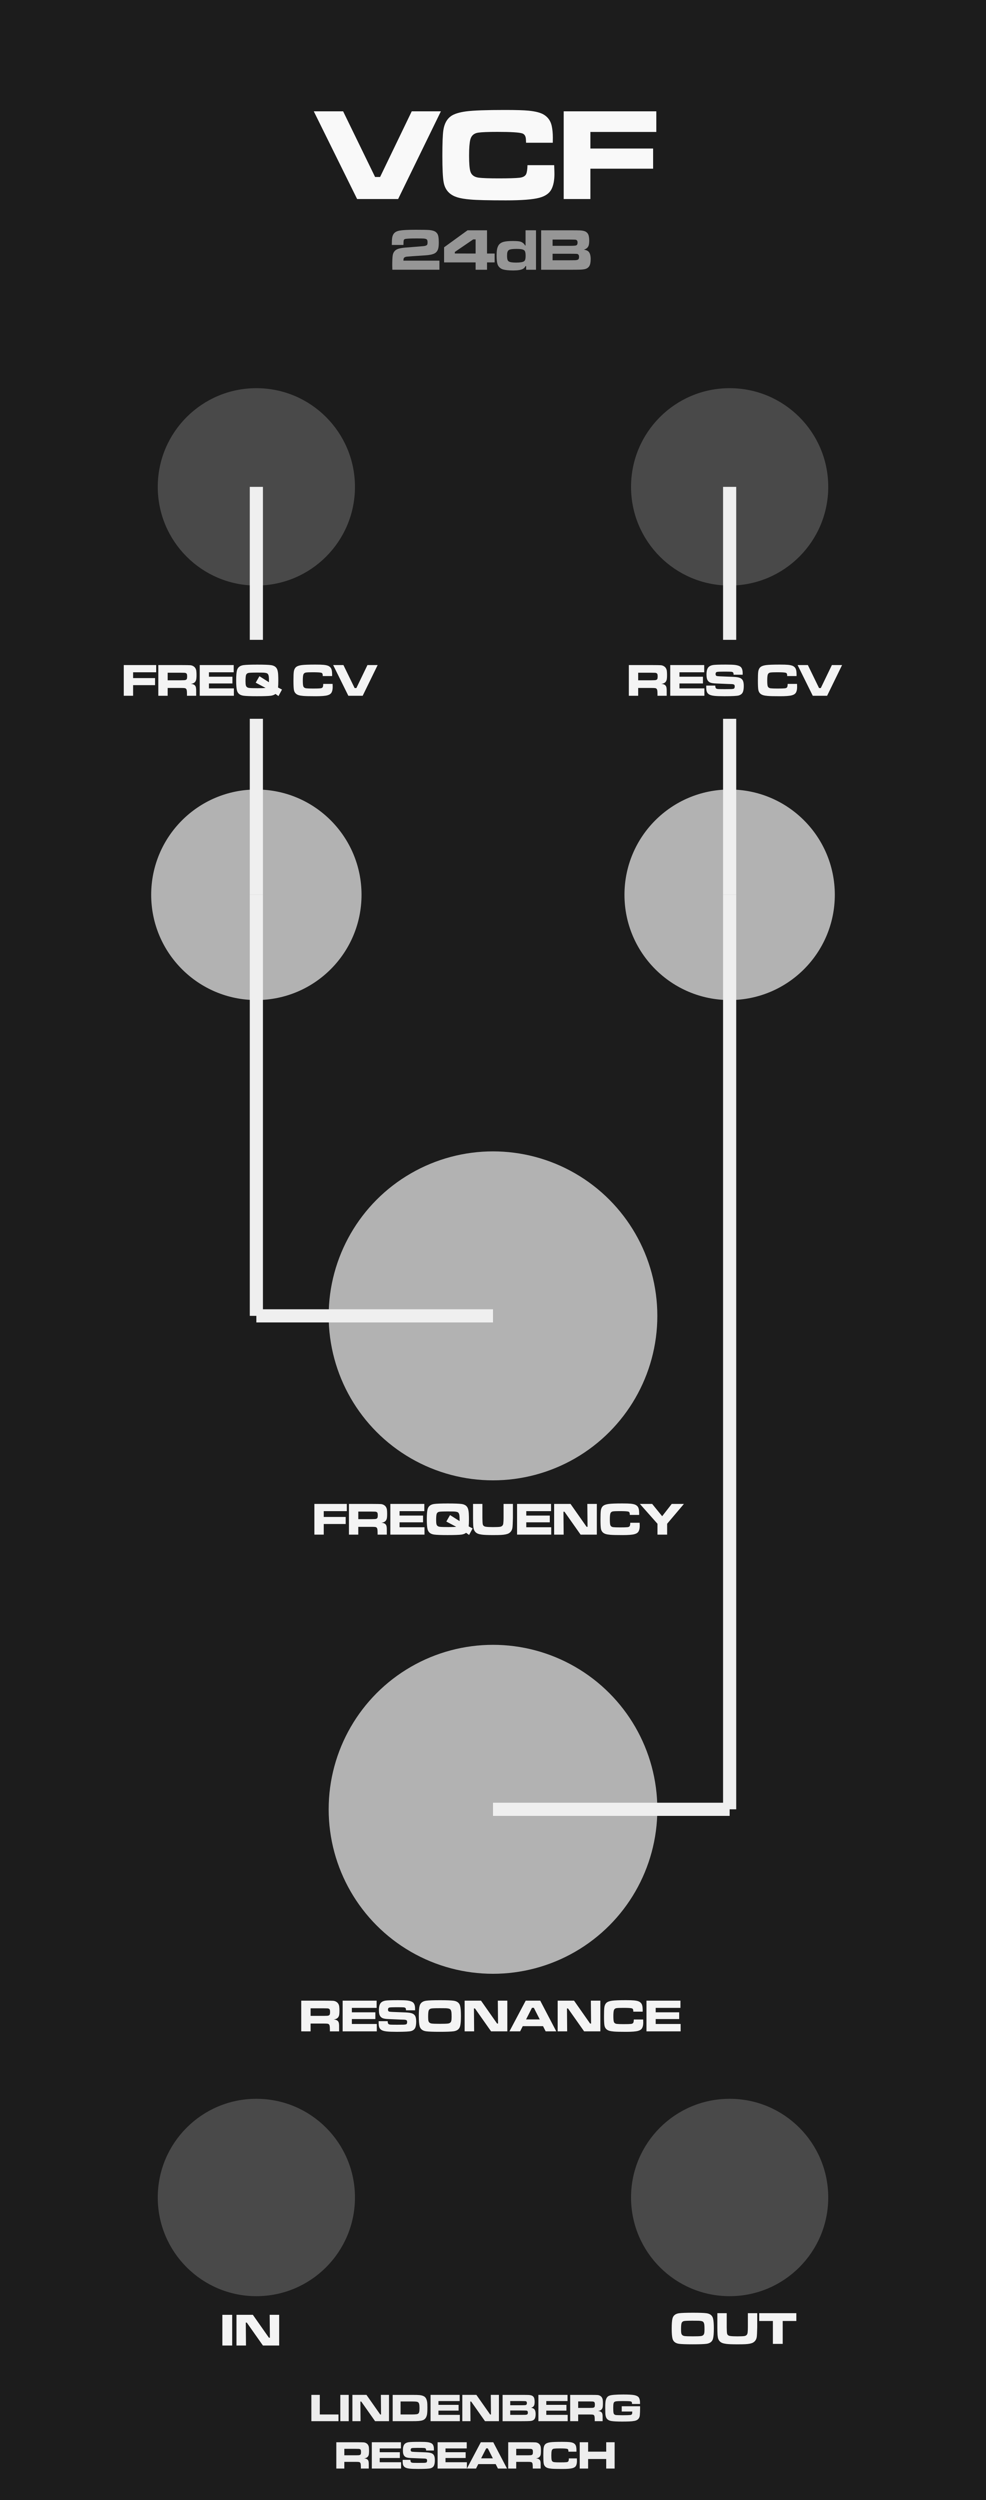 <?xml version="1.0" encoding="utf-8"?>
<!-- Generator: Adobe Illustrator 16.0.0, SVG Export Plug-In . SVG Version: 6.00 Build 0)  -->
<!DOCTYPE svg PUBLIC "-//W3C//DTD SVG 1.1//EN" "http://www.w3.org/Graphics/SVG/1.1/DTD/svg11.dtd">
<svg version="1.1"
	 id="svg8" sodipodi:docname="MyModule.svg" inkscape:version="0.92.2 5c3e80d, 2017-08-06" xmlns:dc="http://purl.org/dc/elements/1.1/" xmlns:cc="http://creativecommons.org/ns#" xmlns:rdf="http://www.w3.org/1999/02/22-rdf-syntax-ns#" xmlns:svg="http://www.w3.org/2000/svg" xmlns:sodipodi="http://sodipodi.sourceforge.net/DTD/sodipodi-0.dtd" xmlns:inkscape="http://www.inkscape.org/namespaces/inkscape"
	 xmlns="http://www.w3.org/2000/svg" xmlns:xlink="http://www.w3.org/1999/xlink" x="0px" y="0px" width="150px" height="380px"
	 viewBox="-320.5 396.5 150 380" enable-background="new -320.5 396.5 150 380" xml:space="preserve">
<g id="layer1" transform="translate(0,-196.458)" inkscape:groupmode="layer" inkscape:label="Layer 1">
	<path id="rect817" inkscape:connector-curvature="0" fill="#1C1C1C" d="M-320.5,592.958h150v380h-150V592.958z"/>
</g>
<g>
	<path fill="#969696" d="M-259.124,433.734h-1.771c0-0.484,0.019-0.853,0.057-1.104c0.05-0.311,0.163-0.552,0.34-0.725
		c0.177-0.173,0.433-0.291,0.767-0.353c0.463-0.085,1.285-0.128,2.465-0.128c1.119,0,1.815,0.014,2.087,0.04
		c0.451,0.041,0.779,0.145,0.984,0.308c0.205,0.165,0.333,0.387,0.382,0.668c0.044,0.253,0.066,0.547,0.066,0.884
		c0,0.448-0.032,0.779-0.097,0.993c-0.1,0.331-0.287,0.565-0.562,0.707c-0.308,0.155-0.788,0.253-1.441,0.291
		c-1.603,0.1-2.518,0.164-2.747,0.192c-0.255,0.025-0.417,0.111-0.488,0.254c-0.023,0.061-0.04,0.179-0.048,0.356h5.48v1.38h-7.159
		c-0.012-0.24-0.018-0.443-0.018-0.611c0-0.737,0.022-1.255,0.066-1.551c0.088-0.562,0.412-0.914,0.971-1.055
		c0.287-0.07,0.593-0.119,0.918-0.146l1.252-0.098c0.911-0.07,1.427-0.112,1.547-0.127c0.281-0.029,0.461-0.094,0.541-0.193
		c0.05-0.062,0.075-0.186,0.075-0.373c0-0.208-0.029-0.348-0.088-0.418c-0.073-0.091-0.236-0.146-0.488-0.167
		c-0.144-0.012-0.505-0.018-1.085-0.018c-0.812,0-1.359,0.021-1.644,0.062c-0.167,0.023-0.27,0.084-0.308,0.181
		C-259.102,433.081-259.121,433.33-259.124,433.734z"/>
	<path fill="#969696" d="M-245.25,435.035v1.349h-1.16v1.116h-1.736v-1.116h-4.794v-2.298l3.568-2.584h2.962v3.533H-245.25
		L-245.25,435.035z M-248.146,435.035v-2.146h-0.369l-2.791,1.906v0.238L-248.146,435.035L-248.146,435.035z"/>
	<path fill="#969696" d="M-238.957,431.502v5.998h-1.499v-0.559h-0.088c-0.111,0.192-0.234,0.33-0.369,0.408
		c-0.293,0.174-0.792,0.26-1.499,0.26c-0.688,0-1.211-0.054-1.569-0.158c-0.193-0.059-0.365-0.157-0.514-0.296
		c-0.149-0.141-0.253-0.3-0.312-0.481c-0.097-0.284-0.145-0.728-0.145-1.332c0-0.361,0.018-0.654,0.055-0.879
		c0.036-0.222,0.099-0.418,0.187-0.588c0.164-0.316,0.457-0.526,0.879-0.629c0.308-0.076,0.756-0.114,1.345-0.114
		c0.551,0,0.929,0.029,1.134,0.088c0.322,0.095,0.568,0.292,0.738,0.594h0.066v-2.312H-238.957z M-241.906,434.332
		c-0.571,0-0.949,0.047-1.134,0.141c-0.132,0.07-0.221,0.188-0.268,0.353c-0.035,0.12-0.053,0.299-0.053,0.535
		c0,0.313,0.031,0.541,0.092,0.682c0.076,0.176,0.275,0.285,0.598,0.33c0.188,0.024,0.417,0.039,0.69,0.039
		c0.586,0,0.979-0.062,1.178-0.186c0.111-0.066,0.186-0.185,0.224-0.352c0.026-0.114,0.04-0.279,0.04-0.497
		c0-0.348-0.04-0.59-0.119-0.725c-0.082-0.136-0.253-0.227-0.514-0.272C-241.348,434.348-241.592,434.332-241.906,434.332z"/>
	<path fill="#969696" d="M-238.175,437.5v-5.998h4.311c0.917,0.003,1.462,0.01,1.635,0.021c0.393,0.022,0.681,0.094,0.866,0.211
		c0.211,0.135,0.349,0.319,0.413,0.559c0.059,0.226,0.088,0.48,0.088,0.764c0,0.353-0.034,0.617-0.101,0.796
		c-0.111,0.29-0.347,0.487-0.708,0.594c0.267,0.048,0.464,0.114,0.593,0.203c0.293,0.195,0.439,0.608,0.439,1.237
		c0,0.49-0.076,0.853-0.229,1.086c-0.135,0.205-0.34,0.347-0.615,0.422c-0.234,0.062-0.627,0.095-1.178,0.098l-1.191,0.009
		L-238.175,437.5L-238.175,437.5z M-236.435,433.865h2.575c0.565,0,0.902-0.021,1.011-0.065c0.144-0.056,0.215-0.199,0.215-0.431
		c0-0.237-0.086-0.379-0.259-0.426c-0.067-0.019-0.39-0.028-0.967-0.031h-2.575V433.865z M-236.435,436.059h2.584
		c0.48-0.003,0.763-0.006,0.848-0.009c0.267-0.012,0.437-0.063,0.51-0.158c0.056-0.075,0.083-0.192,0.083-0.352
		c0-0.252-0.091-0.399-0.272-0.444c-0.064-0.018-0.454-0.026-1.169-0.029h-2.584V436.059L-236.435,436.059z"/>
</g>
<circle fill="#494949" cx="-281.5" cy="470.5" r="15"/>
<circle fill="#494949" cx="-209.5" cy="470.5" r="15"/>
<circle fill="#B2B2B2" cx="-281.5" cy="532.5" r="16"/>
<circle fill="#B2B2B2" cx="-209.5" cy="532.5" r="16"/>
<circle fill="#B2B2B2" cx="-245.5" cy="596.5" r="25"/>
<circle fill="#B2B2B2" cx="-245.5" cy="671.5" r="25"/>
<circle fill="#494949" cx="-281.5" cy="730.5" r="15"/>
<circle fill="#494949" cx="-209.5" cy="730.5" r="15"/>
<line fill="#FFFFFF" stroke="#EFEFEF" stroke-width="2" stroke-miterlimit="10" x1="-209.5" y1="470.5" x2="-209.5" y2="532.5"/>
<line fill="#FFFFFF" stroke="#EFEFEF" stroke-width="2" stroke-miterlimit="10" x1="-281.5" y1="470.5" x2="-281.5" y2="532.5"/>
<line fill="none" stroke="#EFEFEF" stroke-width="2" stroke-miterlimit="10" x1="-281.5" y1="532.5" x2="-281.5" y2="596.5"/>
<line fill="none" stroke="#EFEFEF" stroke-width="2" stroke-miterlimit="10" x1="-245.5" y1="596.5" x2="-281.5" y2="596.5"/>
<line fill="none" stroke="#EFEFEF" stroke-width="2" stroke-miterlimit="10" x1="-209.5" y1="532.5" x2="-209.5" y2="671.5"/>
<line fill="none" stroke="#EFEFEF" stroke-width="2" stroke-miterlimit="10" x1="-245.5" y1="671.5" x2="-209.5" y2="671.5"/>
<g>
	<path fill="#F4F4F4" d="M-272.672,625.084h4.932v1.098h-3.51v0.882h3.339v1.073h-3.339v1.613h-1.422V625.084z"/>
	<path fill="#F4F4F4" d="M-267.415,629.75v-4.666h3.435c0.811,0.003,1.29,0.011,1.436,0.024c0.167,0.016,0.317,0.064,0.453,0.146
		c0.136,0.081,0.241,0.184,0.316,0.309c0.078,0.135,0.124,0.275,0.14,0.421c0.021,0.171,0.031,0.377,0.031,0.618
		c0,0.381-0.026,0.646-0.079,0.797c-0.08,0.224-0.23,0.378-0.451,0.465c-0.075,0.029-0.188,0.056-0.338,0.078
		c0.298,0.023,0.513,0.108,0.643,0.257c0.057,0.066,0.098,0.142,0.121,0.228c0.024,0.085,0.041,0.21,0.05,0.374
		c0.002,0.084,0.003,0.257,0.003,0.517v0.434h-1.401v-0.25c0-0.277-0.013-0.477-0.038-0.598c-0.037-0.173-0.129-0.275-0.277-0.308
		c-0.098-0.021-0.304-0.03-0.619-0.03h-2.003v1.186H-267.415z M-265.993,627.398h2c0.298-0.005,0.475-0.009,0.53-0.014
		c0.201-0.012,0.327-0.073,0.379-0.185c0.037-0.077,0.055-0.208,0.055-0.394c0-0.159-0.016-0.277-0.048-0.355
		c-0.048-0.113-0.163-0.178-0.345-0.191c-0.064-0.004-0.255-0.008-0.574-0.01h-1.996V627.398z"/>
	<path fill="#F4F4F4" d="M-261.116,625.084h5.168v1.098h-3.767v0.674h3.575v1.025h-3.575v0.748h3.794v1.121h-5.195V625.084z"/>
	<path fill="#F4F4F4" d="M-248.599,628.807l-0.537,0.991l-0.458-0.325c-0.182,0.142-0.414,0.231-0.694,0.271
		c-0.365,0.05-1.073,0.075-2.126,0.075c-0.978,0-1.654-0.025-2.03-0.075c-0.544-0.073-0.878-0.331-1.001-0.776
		c-0.084-0.305-0.126-0.822-0.126-1.551c0-0.728,0.042-1.243,0.126-1.549c0.123-0.444,0.457-0.703,1.001-0.775
		c0.378-0.051,1.071-0.076,2.078-0.076s1.7,0.025,2.078,0.076c0.544,0.072,0.878,0.331,1.001,0.775
		c0.059,0.212,0.095,0.449,0.106,0.711c0.014,0.269,0.021,0.559,0.021,0.868c0,0.458-0.014,0.808-0.041,1.05L-248.599,628.807z
		 M-252.034,626.779l1.449,0.916c0.002-0.063,0.003-0.121,0.003-0.174c0-0.314-0.009-0.541-0.027-0.68
		c-0.032-0.237-0.105-0.395-0.219-0.473c-0.103-0.072-0.318-0.117-0.646-0.133c-0.116-0.005-0.414-0.007-0.892-0.007
		c-0.75,0-1.201,0.02-1.354,0.058c-0.185,0.049-0.303,0.156-0.355,0.325c-0.05,0.169-0.075,0.481-0.075,0.94
		c0,0.273,0.016,0.475,0.048,0.604c0.055,0.237,0.226,0.372,0.513,0.407c0.209,0.027,0.643,0.041,1.299,0.041
		c0.579,0,0.977-0.016,1.193-0.045l-1.504-0.797L-252.034,626.779z"/>
	<path fill="#F4F4F4" d="M-248.534,625.084h1.422v2.144c0.007,0.492,0.024,0.804,0.051,0.933c0.045,0.222,0.201,0.352,0.465,0.391
		c0.242,0.036,0.607,0.055,1.097,0.055c0.506,0,0.861-0.016,1.066-0.045c0.298-0.046,0.465-0.217,0.499-0.513
		c0.027-0.239,0.041-0.513,0.041-0.82v-2.144h1.422v2.144c-0.016,0.747-0.04,1.236-0.072,1.466
		c-0.057,0.388-0.244,0.674-0.561,0.858c-0.235,0.135-0.629,0.217-1.183,0.246c-0.255,0.014-0.654,0.021-1.196,0.021
		c-0.8,0-1.368-0.022-1.706-0.068c-0.255-0.034-0.458-0.081-0.608-0.142s-0.278-0.146-0.383-0.259
		c-0.144-0.152-0.236-0.344-0.277-0.574c-0.045-0.262-0.069-0.578-0.072-0.949l-0.007-0.599V625.084z"/>
	<path fill="#F4F4F4" d="M-241.838,625.084h5.168v1.098h-3.767v0.674h3.575v1.025h-3.575v0.748h3.794v1.121h-5.195V625.084z"/>
	<path fill="#F4F4F4" d="M-236.199,625.084h2.492l2.444,3.48h0.147l-0.034-3.48h1.446v4.666h-2.471l-2.454-3.482h-0.154l0.031,3.482
		h-1.446V625.084z"/>
	<path fill="#F4F4F4" d="M-224.615,627.949h1.422c0.009,0.228,0.014,0.384,0.014,0.468c0,0.34-0.054,0.612-0.161,0.817
		c-0.112,0.214-0.325,0.363-0.639,0.447c-0.344,0.094-0.939,0.141-1.784,0.141c-0.932,0-1.56-0.016-1.883-0.045
		c-0.301-0.025-0.538-0.064-0.711-0.119s-0.317-0.135-0.431-0.24c-0.153-0.141-0.25-0.328-0.291-0.561
		c-0.045-0.243-0.068-0.713-0.068-1.408c0-0.667,0.017-1.117,0.051-1.35c0.05-0.349,0.186-0.602,0.407-0.759
		c0.168-0.118,0.438-0.203,0.807-0.253c0.383-0.05,1.07-0.075,2.061-0.075c0.59,0,1.011,0.013,1.261,0.038
		c0.378,0.036,0.654,0.109,0.827,0.219c0.214,0.134,0.35,0.329,0.407,0.584c0.041,0.183,0.062,0.393,0.062,0.633
		c0,0.041-0.001,0.131-0.003,0.27h-1.422c-0.004-0.114-0.009-0.191-0.014-0.232c-0.018-0.139-0.081-0.227-0.188-0.264
		c-0.162-0.055-0.604-0.082-1.326-0.082c-0.492,0-0.832,0.014-1.019,0.041c-0.228,0.032-0.369,0.156-0.424,0.373
		c-0.043,0.176-0.065,0.458-0.065,0.848c0,0.401,0.021,0.678,0.065,0.83c0.055,0.199,0.205,0.313,0.451,0.346
		c0.201,0.025,0.553,0.037,1.056,0.037c0.544,0,0.916-0.011,1.114-0.033c0.187-0.021,0.305-0.088,0.355-0.202
		C-224.643,628.321-224.62,628.165-224.615,627.949z"/>
	<path fill="#F4F4F4" d="M-223.156,625.084h1.87l1.521,1.87l1.456-1.87h1.853l-2.553,3.016v1.65h-1.47v-1.65L-223.156,625.084z"/>
</g>
<g>
	<path fill="#F4F4F4" d="M-274.672,705.25v-4.666h3.435c0.811,0.003,1.29,0.011,1.436,0.024c0.167,0.016,0.317,0.064,0.453,0.146
		c0.136,0.081,0.241,0.184,0.316,0.309c0.078,0.135,0.124,0.275,0.14,0.421c0.021,0.171,0.031,0.377,0.031,0.618
		c0,0.381-0.026,0.646-0.079,0.797c-0.08,0.224-0.23,0.378-0.451,0.465c-0.075,0.029-0.188,0.056-0.338,0.078
		c0.298,0.023,0.513,0.108,0.643,0.257c0.057,0.066,0.098,0.142,0.121,0.228c0.024,0.085,0.041,0.21,0.05,0.374
		c0.002,0.084,0.003,0.257,0.003,0.517v0.434h-1.401V705c0-0.277-0.013-0.477-0.038-0.598c-0.037-0.173-0.129-0.275-0.277-0.308
		c-0.098-0.021-0.304-0.03-0.619-0.03h-2.003v1.186H-274.672z M-273.25,702.898h2c0.298-0.005,0.475-0.009,0.53-0.014
		c0.201-0.012,0.327-0.073,0.379-0.185c0.037-0.077,0.055-0.208,0.055-0.394c0-0.159-0.016-0.277-0.048-0.355
		c-0.048-0.113-0.163-0.178-0.345-0.191c-0.064-0.004-0.255-0.008-0.574-0.01h-1.996V702.898z"/>
	<path fill="#F4F4F4" d="M-268.373,700.584h5.168v1.098h-3.767v0.674h3.575v1.025h-3.575v0.748h3.794v1.121h-5.195V700.584z"/>
	<path fill="#F4F4F4" d="M-262.897,703.705h1.377c-0.002,0.23,0.044,0.378,0.14,0.444c0.05,0.032,0.107,0.054,0.171,0.065
		c0.064,0.011,0.175,0.019,0.335,0.023c0.08,0.002,0.341,0.005,0.783,0.007c0.606-0.002,0.957-0.006,1.053-0.011
		c0.18-0.014,0.298-0.037,0.355-0.071c0.08-0.05,0.12-0.162,0.12-0.335c0-0.118-0.025-0.201-0.075-0.25
		c-0.068-0.065-0.231-0.101-0.489-0.105c-0.178,0-0.549-0.014-1.114-0.041c-0.583-0.027-0.961-0.043-1.135-0.048
		c-0.451-0.014-0.769-0.066-0.954-0.157c-0.237-0.116-0.392-0.314-0.465-0.595c-0.041-0.155-0.062-0.357-0.062-0.608
		c0-0.528,0.1-0.901,0.301-1.117c0.15-0.164,0.378-0.272,0.684-0.325c0.276-0.046,0.932-0.068,1.969-0.068
		c0.674,0,1.151,0.02,1.429,0.058c0.367,0.053,0.631,0.145,0.793,0.273c0.219,0.181,0.328,0.503,0.328,0.968
		c0,0.05-0.001,0.13-0.003,0.239h-1.377c-0.004-0.111-0.013-0.189-0.024-0.232c-0.032-0.128-0.137-0.199-0.314-0.215
		c-0.157-0.014-0.54-0.021-1.148-0.021c-0.602,0-0.958,0.018-1.07,0.052c-0.125,0.041-0.188,0.147-0.188,0.317
		c0,0.164,0.066,0.265,0.198,0.301c0.112,0.03,0.614,0.059,1.507,0.086c0.809,0.022,1.325,0.051,1.548,0.086
		c0.226,0.033,0.405,0.085,0.539,0.153c0.133,0.068,0.24,0.165,0.319,0.29c0.121,0.186,0.181,0.482,0.181,0.893
		c0,0.458-0.059,0.794-0.178,1.008c-0.119,0.213-0.312,0.357-0.581,0.435c-0.264,0.077-0.992,0.116-2.184,0.116
		c-0.725,0-1.248-0.02-1.569-0.059c-0.392-0.045-0.673-0.134-0.844-0.266c-0.185-0.142-0.294-0.341-0.328-0.599
		c-0.018-0.125-0.027-0.273-0.027-0.444V703.705z"/>
	<path fill="#F4F4F4" d="M-253.542,700.516c0.98,0,1.659,0.025,2.037,0.076c0.544,0.072,0.878,0.331,1.001,0.775
		c0.084,0.306,0.126,0.822,0.126,1.552c0,0.727-0.042,1.243-0.126,1.548c-0.123,0.445-0.457,0.703-1.001,0.776
		c-0.376,0.05-1.069,0.075-2.078,0.075c-1.007,0-1.7-0.025-2.078-0.075c-0.544-0.073-0.878-0.331-1.001-0.776
		c-0.084-0.305-0.126-0.821-0.126-1.548c0-0.731,0.042-1.249,0.126-1.552c0.123-0.444,0.457-0.703,1.001-0.775
		C-255.281,700.541-254.574,700.516-253.542,700.516z M-253.638,701.729c-0.713,0-1.146,0.02-1.299,0.058
		c-0.185,0.049-0.303,0.156-0.355,0.325c-0.05,0.166-0.075,0.473-0.075,0.919c0,0.29,0.015,0.498,0.044,0.626
		c0.057,0.237,0.229,0.372,0.516,0.407c0.212,0.027,0.62,0.041,1.224,0.041s1.012-0.014,1.224-0.041
		c0.287-0.035,0.458-0.17,0.513-0.407c0.032-0.13,0.048-0.331,0.048-0.604c0-0.336-0.009-0.573-0.027-0.715
		c-0.032-0.234-0.105-0.391-0.219-0.469c-0.103-0.072-0.318-0.117-0.646-0.133C-252.81,701.731-253.125,701.729-253.638,701.729z"/>
	<path fill="#F4F4F4" d="M-249.816,700.584h2.492l2.444,3.48h0.147l-0.034-3.48h1.446v4.666h-2.471l-2.454-3.482h-0.154l0.031,3.482
		h-1.446V700.584z"/>
	<path fill="#F4F4F4" d="M-237.488,705.25l-0.4-0.789h-3.086l-0.4,0.789h-1.624l2.475-4.666h2.208l2.44,4.666H-237.488z
		 M-238.387,703.438l-0.899-1.767h-0.284l-0.899,1.767H-238.387z"/>
	<path fill="#F4F4F4" d="M-235.663,700.584h2.492l2.444,3.48h0.147l-0.034-3.48h1.446v4.666h-2.471l-2.454-3.482h-0.154l0.031,3.482
		h-1.446V700.584z"/>
	<path fill="#F4F4F4" d="M-224.079,703.449h1.422c0.009,0.228,0.014,0.384,0.014,0.468c0,0.34-0.054,0.612-0.161,0.817
		c-0.112,0.214-0.325,0.363-0.639,0.447c-0.344,0.094-0.939,0.141-1.784,0.141c-0.932,0-1.56-0.016-1.883-0.045
		c-0.301-0.025-0.538-0.064-0.711-0.119s-0.317-0.135-0.431-0.24c-0.153-0.141-0.25-0.328-0.291-0.561
		c-0.045-0.243-0.068-0.713-0.068-1.408c0-0.667,0.017-1.117,0.051-1.35c0.05-0.349,0.186-0.602,0.407-0.759
		c0.168-0.118,0.438-0.203,0.807-0.253c0.383-0.05,1.07-0.075,2.061-0.075c0.59,0,1.011,0.013,1.261,0.038
		c0.378,0.036,0.654,0.109,0.827,0.219c0.214,0.134,0.35,0.329,0.407,0.584c0.041,0.183,0.062,0.393,0.062,0.633
		c0,0.041-0.001,0.131-0.003,0.27h-1.422c-0.004-0.114-0.009-0.191-0.014-0.232c-0.018-0.139-0.081-0.227-0.188-0.264
		c-0.162-0.055-0.604-0.082-1.326-0.082c-0.492,0-0.832,0.014-1.019,0.041c-0.228,0.032-0.369,0.156-0.424,0.373
		c-0.043,0.176-0.065,0.458-0.065,0.848c0,0.401,0.021,0.678,0.065,0.83c0.055,0.199,0.205,0.313,0.451,0.346
		c0.201,0.025,0.553,0.037,1.056,0.037c0.544,0,0.916-0.011,1.114-0.033c0.187-0.021,0.305-0.088,0.355-0.202
		C-224.106,703.821-224.083,703.665-224.079,703.449z"/>
	<path fill="#F4F4F4" d="M-222.151,700.584h5.168v1.098h-3.767v0.674h3.575v1.025h-3.575v0.748h3.794v1.121h-5.195V700.584z"/>
</g>
<g>
	<path fill="#F4F4F4" d="M-286.672,748.334h1.494V753h-1.494V748.334z"/>
	<path fill="#F4F4F4" d="M-284.525,748.334h2.492l2.444,3.48h0.147l-0.034-3.48h1.446V753h-2.471l-2.454-3.482h-0.154l0.031,3.482
		h-1.446V748.334z"/>
</g>
<g>
	<path fill="#F4F4F4" d="M-215.068,748.016c0.98,0,1.659,0.025,2.037,0.076c0.544,0.072,0.878,0.331,1.001,0.775
		c0.084,0.306,0.126,0.822,0.126,1.552c0,0.727-0.042,1.243-0.126,1.548c-0.123,0.445-0.457,0.703-1.001,0.776
		c-0.376,0.05-1.069,0.075-2.078,0.075c-1.007,0-1.7-0.025-2.078-0.075c-0.544-0.073-0.878-0.331-1.001-0.776
		c-0.084-0.305-0.126-0.821-0.126-1.548c0-0.731,0.042-1.249,0.126-1.552c0.123-0.444,0.457-0.703,1.001-0.775
		C-216.807,748.041-216.101,748.016-215.068,748.016z M-215.164,749.229c-0.713,0-1.146,0.02-1.299,0.058
		c-0.185,0.049-0.303,0.156-0.355,0.325c-0.05,0.166-0.075,0.473-0.075,0.919c0,0.29,0.015,0.498,0.044,0.626
		c0.057,0.237,0.229,0.372,0.516,0.407c0.212,0.027,0.62,0.041,1.224,0.041s1.012-0.014,1.224-0.041
		c0.287-0.035,0.458-0.17,0.513-0.407c0.032-0.13,0.048-0.331,0.048-0.604c0-0.336-0.009-0.573-0.027-0.715
		c-0.032-0.234-0.105-0.391-0.219-0.469c-0.103-0.072-0.318-0.117-0.646-0.133C-214.336,749.231-214.651,749.229-215.164,749.229z"
		/>
	<path fill="#F4F4F4" d="M-211.367,748.084h1.422v2.144c0.007,0.492,0.024,0.804,0.051,0.933c0.045,0.222,0.201,0.352,0.465,0.391
		c0.242,0.036,0.607,0.055,1.097,0.055c0.506,0,0.861-0.016,1.066-0.045c0.298-0.046,0.465-0.217,0.499-0.513
		c0.027-0.239,0.041-0.513,0.041-0.82v-2.144h1.422v2.144c-0.016,0.747-0.04,1.236-0.072,1.466
		c-0.057,0.388-0.244,0.674-0.561,0.858c-0.235,0.135-0.629,0.217-1.183,0.246c-0.255,0.014-0.654,0.021-1.196,0.021
		c-0.8,0-1.368-0.022-1.706-0.068c-0.255-0.034-0.458-0.081-0.608-0.142s-0.278-0.146-0.383-0.259
		c-0.144-0.152-0.236-0.344-0.277-0.574c-0.045-0.262-0.069-0.578-0.072-0.949l-0.007-0.599V748.084z"/>
	<path fill="#F4F4F4" d="M-204.999,748.084h5.646v1.189h-2.075v3.477h-1.494v-3.477h-2.078V748.084z"/>
</g>
<rect x="-302" y="493.75" fill="#1C1C1C" width="39.825" height="12"/>
<rect x="-226.164" y="493.75" fill="#1C1C1C" width="32.664" height="12"/>
<g>
	<path fill="#F4F4F4" d="M-301.672,497.584h4.932v1.098h-3.51v0.882h3.339v1.073h-3.339v1.613h-1.422V497.584z"/>
	<path fill="#F4F4F4" d="M-296.415,502.25v-4.666h3.435c0.811,0.003,1.29,0.011,1.436,0.024c0.167,0.016,0.317,0.064,0.453,0.146
		c0.136,0.081,0.241,0.184,0.316,0.309c0.078,0.135,0.124,0.275,0.14,0.421c0.021,0.171,0.031,0.377,0.031,0.618
		c0,0.381-0.026,0.646-0.079,0.797c-0.08,0.224-0.23,0.378-0.451,0.465c-0.075,0.029-0.188,0.056-0.338,0.078
		c0.298,0.023,0.513,0.108,0.643,0.257c0.057,0.066,0.098,0.142,0.121,0.228c0.024,0.085,0.041,0.21,0.05,0.374
		c0.002,0.084,0.003,0.257,0.003,0.517v0.434h-1.401V502c0-0.277-0.013-0.477-0.038-0.598c-0.037-0.173-0.129-0.275-0.277-0.308
		c-0.098-0.021-0.304-0.03-0.619-0.03h-2.003v1.186H-296.415z M-294.993,499.898h2c0.298-0.005,0.475-0.009,0.53-0.014
		c0.201-0.012,0.327-0.073,0.379-0.185c0.037-0.077,0.055-0.208,0.055-0.394c0-0.159-0.016-0.277-0.048-0.355
		c-0.048-0.113-0.163-0.178-0.345-0.191c-0.064-0.004-0.255-0.008-0.574-0.01h-1.996V499.898z"/>
	<path fill="#F4F4F4" d="M-290.116,497.584h5.168v1.098h-3.767v0.674h3.575v1.025h-3.575v0.748h3.794v1.121h-5.195V497.584z"/>
	<path fill="#F4F4F4" d="M-277.599,501.307l-0.537,0.991l-0.458-0.325c-0.182,0.142-0.414,0.231-0.694,0.271
		c-0.365,0.05-1.073,0.075-2.126,0.075c-0.978,0-1.654-0.025-2.03-0.075c-0.544-0.073-0.878-0.331-1.001-0.776
		c-0.084-0.305-0.126-0.822-0.126-1.551c0-0.728,0.042-1.243,0.126-1.549c0.123-0.444,0.457-0.703,1.001-0.775
		c0.378-0.051,1.071-0.076,2.078-0.076s1.7,0.025,2.078,0.076c0.544,0.072,0.878,0.331,1.001,0.775
		c0.059,0.212,0.095,0.449,0.106,0.711c0.014,0.269,0.021,0.559,0.021,0.868c0,0.458-0.014,0.808-0.041,1.05L-277.599,501.307z
		 M-281.034,499.279l1.449,0.916c0.002-0.063,0.003-0.121,0.003-0.174c0-0.314-0.009-0.541-0.027-0.68
		c-0.032-0.237-0.105-0.395-0.219-0.473c-0.103-0.072-0.318-0.117-0.646-0.133c-0.116-0.005-0.414-0.007-0.892-0.007
		c-0.75,0-1.201,0.02-1.354,0.058c-0.185,0.049-0.303,0.156-0.355,0.325c-0.05,0.169-0.075,0.481-0.075,0.94
		c0,0.273,0.016,0.475,0.048,0.604c0.055,0.237,0.226,0.372,0.513,0.407c0.209,0.027,0.643,0.041,1.299,0.041
		c0.579,0,0.977-0.016,1.193-0.045l-1.504-0.797L-281.034,499.279z"/>
	<path fill="#F4F4F4" d="M-271.324,500.449h1.422c0.009,0.228,0.014,0.384,0.014,0.468c0,0.34-0.054,0.612-0.161,0.817
		c-0.112,0.214-0.325,0.363-0.639,0.447c-0.344,0.094-0.939,0.141-1.784,0.141c-0.932,0-1.56-0.016-1.883-0.045
		c-0.301-0.025-0.538-0.064-0.711-0.119s-0.317-0.135-0.431-0.24c-0.153-0.141-0.25-0.328-0.291-0.561
		c-0.045-0.243-0.068-0.713-0.068-1.408c0-0.667,0.017-1.117,0.051-1.35c0.05-0.349,0.186-0.602,0.407-0.759
		c0.168-0.118,0.438-0.203,0.807-0.253c0.383-0.05,1.07-0.075,2.061-0.075c0.59,0,1.011,0.013,1.261,0.038
		c0.378,0.036,0.654,0.109,0.827,0.219c0.214,0.134,0.35,0.329,0.407,0.584c0.041,0.183,0.062,0.393,0.062,0.633
		c0,0.041-0.001,0.131-0.003,0.27h-1.422c-0.004-0.114-0.009-0.191-0.014-0.232c-0.018-0.139-0.081-0.227-0.188-0.264
		c-0.162-0.055-0.604-0.082-1.326-0.082c-0.492,0-0.832,0.014-1.019,0.041c-0.228,0.032-0.369,0.156-0.424,0.373
		c-0.043,0.176-0.065,0.458-0.065,0.848c0,0.401,0.021,0.678,0.065,0.83c0.055,0.199,0.205,0.313,0.451,0.346
		c0.201,0.025,0.553,0.037,1.056,0.037c0.544,0,0.916-0.011,1.114-0.033c0.187-0.021,0.305-0.088,0.355-0.202
		C-271.351,500.821-271.328,500.665-271.324,500.449z"/>
	<path fill="#F4F4F4" d="M-269.816,497.584h1.562l1.702,3.494h0.267l1.685-3.494h1.552l-2.276,4.666h-2.184L-269.816,497.584z"/>
</g>
<g>
	<path fill="#F4F4F4" d="M-224.835,502.25v-4.666h3.435c0.811,0.003,1.29,0.011,1.436,0.024c0.167,0.016,0.317,0.064,0.453,0.146
		c0.136,0.081,0.241,0.184,0.316,0.309c0.078,0.135,0.124,0.275,0.14,0.421c0.021,0.171,0.031,0.377,0.031,0.618
		c0,0.381-0.026,0.646-0.079,0.797c-0.08,0.224-0.23,0.378-0.451,0.465c-0.075,0.029-0.188,0.056-0.338,0.078
		c0.298,0.023,0.513,0.108,0.643,0.257c0.057,0.066,0.098,0.142,0.121,0.228c0.024,0.085,0.041,0.21,0.05,0.374
		c0.002,0.084,0.003,0.257,0.003,0.517v0.434h-1.401V502c0-0.277-0.013-0.477-0.038-0.598c-0.037-0.173-0.129-0.275-0.277-0.308
		c-0.098-0.021-0.304-0.03-0.619-0.03h-2.003v1.186H-224.835z M-223.414,499.898h2c0.298-0.005,0.475-0.009,0.53-0.014
		c0.201-0.012,0.327-0.073,0.379-0.185c0.037-0.077,0.055-0.208,0.055-0.394c0-0.159-0.016-0.277-0.048-0.355
		c-0.048-0.113-0.163-0.178-0.345-0.191c-0.064-0.004-0.255-0.008-0.574-0.01h-1.996V499.898z"/>
	<path fill="#F4F4F4" d="M-218.536,497.584h5.168v1.098h-3.767v0.674h3.575v1.025h-3.575v0.748h3.794v1.121h-5.195V497.584z"/>
	<path fill="#F4F4F4" d="M-213.061,500.705h1.377c-0.002,0.23,0.044,0.378,0.14,0.444c0.05,0.032,0.107,0.054,0.171,0.065
		c0.064,0.011,0.175,0.019,0.335,0.023c0.08,0.002,0.341,0.005,0.783,0.007c0.606-0.002,0.957-0.006,1.053-0.011
		c0.18-0.014,0.298-0.037,0.355-0.071c0.08-0.05,0.12-0.162,0.12-0.335c0-0.118-0.025-0.201-0.075-0.25
		c-0.068-0.065-0.231-0.101-0.489-0.105c-0.178,0-0.549-0.014-1.114-0.041c-0.583-0.027-0.961-0.043-1.135-0.048
		c-0.451-0.014-0.769-0.066-0.954-0.157c-0.237-0.116-0.392-0.314-0.465-0.595c-0.041-0.155-0.062-0.357-0.062-0.608
		c0-0.528,0.1-0.901,0.301-1.117c0.15-0.164,0.378-0.272,0.684-0.325c0.276-0.046,0.932-0.068,1.969-0.068
		c0.674,0,1.151,0.02,1.429,0.058c0.367,0.053,0.631,0.145,0.793,0.273c0.219,0.181,0.328,0.503,0.328,0.968
		c0,0.05-0.001,0.13-0.003,0.239h-1.377c-0.004-0.111-0.013-0.189-0.024-0.232c-0.032-0.128-0.137-0.199-0.314-0.215
		c-0.157-0.014-0.54-0.021-1.148-0.021c-0.602,0-0.958,0.018-1.07,0.052c-0.125,0.041-0.188,0.147-0.188,0.317
		c0,0.164,0.066,0.265,0.198,0.301c0.112,0.03,0.614,0.059,1.507,0.086c0.809,0.022,1.325,0.051,1.548,0.086
		c0.226,0.033,0.405,0.085,0.539,0.153c0.133,0.068,0.24,0.165,0.319,0.29c0.121,0.186,0.181,0.482,0.181,0.893
		c0,0.458-0.059,0.794-0.178,1.008c-0.119,0.213-0.312,0.357-0.581,0.435c-0.264,0.077-0.992,0.116-2.184,0.116
		c-0.725,0-1.248-0.02-1.569-0.059c-0.392-0.045-0.673-0.134-0.844-0.266c-0.185-0.142-0.294-0.341-0.328-0.599
		c-0.018-0.125-0.027-0.273-0.027-0.444V500.705z"/>
	<path fill="#F4F4F4" d="M-200.67,500.449h1.422c0.009,0.228,0.014,0.384,0.014,0.468c0,0.34-0.054,0.612-0.161,0.817
		c-0.112,0.214-0.325,0.363-0.639,0.447c-0.344,0.094-0.939,0.141-1.784,0.141c-0.932,0-1.56-0.016-1.883-0.045
		c-0.301-0.025-0.538-0.064-0.711-0.119s-0.317-0.135-0.431-0.24c-0.153-0.141-0.25-0.328-0.291-0.561
		c-0.045-0.243-0.068-0.713-0.068-1.408c0-0.667,0.017-1.117,0.051-1.35c0.05-0.349,0.186-0.602,0.407-0.759
		c0.168-0.118,0.438-0.203,0.807-0.253c0.383-0.05,1.07-0.075,2.061-0.075c0.59,0,1.011,0.013,1.261,0.038
		c0.378,0.036,0.654,0.109,0.827,0.219c0.214,0.134,0.35,0.329,0.407,0.584c0.041,0.183,0.062,0.393,0.062,0.633
		c0,0.041-0.001,0.131-0.003,0.27h-1.422c-0.004-0.114-0.009-0.191-0.014-0.232c-0.018-0.139-0.081-0.227-0.188-0.264
		c-0.162-0.055-0.604-0.082-1.326-0.082c-0.492,0-0.832,0.014-1.019,0.041c-0.228,0.032-0.369,0.156-0.424,0.373
		c-0.043,0.176-0.065,0.458-0.065,0.848c0,0.401,0.021,0.678,0.065,0.83c0.055,0.199,0.205,0.313,0.451,0.346
		c0.201,0.025,0.553,0.037,1.056,0.037c0.544,0,0.916-0.011,1.114-0.033c0.187-0.021,0.305-0.088,0.355-0.202
		C-200.698,500.821-200.675,500.665-200.67,500.449z"/>
	<path fill="#F4F4F4" d="M-199.163,497.584h1.562l1.702,3.494h0.267l1.685-3.494h1.552l-2.276,4.666h-2.184L-199.163,497.584z"/>
</g>
<g>
	<path fill="#F9F9F9" d="M-272.764,413.42h4.463l4.863,9.98h0.762l4.814-9.98h4.434l-6.504,13.33h-6.24L-272.764,413.42z"/>
	<path fill="#F9F9F9" d="M-240.254,421.604h4.062c0.026,0.651,0.039,1.097,0.039,1.338c0,0.97-0.153,1.748-0.459,2.334
		c-0.319,0.612-0.928,1.038-1.826,1.279c-0.983,0.267-2.682,0.4-5.098,0.4c-2.663,0-4.457-0.042-5.381-0.127
		c-0.859-0.071-1.537-0.186-2.031-0.342s-0.905-0.384-1.23-0.684c-0.436-0.403-0.713-0.938-0.83-1.602
		c-0.13-0.696-0.195-2.038-0.195-4.023c0-1.907,0.049-3.193,0.146-3.857c0.143-0.996,0.531-1.719,1.162-2.168
		c0.482-0.339,1.25-0.579,2.305-0.723c1.094-0.144,3.057-0.215,5.889-0.215c1.686,0,2.887,0.036,3.604,0.107
		c1.081,0.104,1.869,0.312,2.363,0.625c0.612,0.384,1,0.94,1.162,1.67c0.117,0.521,0.176,1.123,0.176,1.807
		c0,0.117-0.003,0.374-0.01,0.771h-4.062c-0.013-0.325-0.026-0.547-0.039-0.664c-0.052-0.397-0.231-0.647-0.537-0.752
		c-0.462-0.156-1.725-0.234-3.789-0.234c-1.406,0-2.376,0.039-2.91,0.117c-0.651,0.091-1.055,0.446-1.211,1.064
		c-0.124,0.501-0.186,1.309-0.186,2.422c0,1.146,0.062,1.937,0.186,2.373c0.156,0.566,0.586,0.896,1.289,0.986
		c0.573,0.071,1.579,0.107,3.018,0.107c1.556,0,2.617-0.032,3.184-0.098c0.534-0.059,0.873-0.251,1.016-0.576
		C-240.332,422.668-240.267,422.222-240.254,421.604z"/>
	<path fill="#F9F9F9" d="M-234.746,413.42h14.092v3.135h-10.029v2.52h9.541v3.066h-9.541v4.609h-4.062V413.42z"/>
</g>
<g>
	<path fill="#EDEDED" d="M-273.131,760.502h1.28v2.979h2.845v1.02h-4.125V760.502z"/>
	<path fill="#EDEDED" d="M-268.728,760.502h1.28v3.999h-1.28V760.502z"/>
	<path fill="#EDEDED" d="M-266.888,760.502h2.136l2.095,2.982h0.126l-0.029-2.982h1.239v3.999h-2.118l-2.104-2.985h-0.132
		l0.026,2.985h-1.239V760.502z"/>
	<path fill="#EDEDED" d="M-260.762,764.501v-3.999h2.886c0.627,0,1.032,0.011,1.216,0.032c0.355,0.041,0.617,0.134,0.785,0.278
		c0.18,0.156,0.298,0.408,0.354,0.756c0.027,0.166,0.041,0.456,0.041,0.87c0,0.529-0.023,0.897-0.07,1.104
		c-0.064,0.281-0.17,0.488-0.316,0.621c-0.1,0.092-0.221,0.161-0.363,0.208s-0.335,0.081-0.577,0.103
		c-0.191,0.018-0.547,0.026-1.066,0.026H-260.762z M-259.561,763.481h1.696c0.344,0,0.601-0.014,0.771-0.041
		c0.189-0.031,0.309-0.136,0.357-0.313c0.037-0.129,0.056-0.332,0.056-0.609c0-0.297-0.02-0.515-0.059-0.653
		c-0.047-0.174-0.154-0.279-0.322-0.316c-0.133-0.031-0.404-0.047-0.814-0.047h-1.685V763.481z"/>
	<path fill="#EDEDED" d="M-255,760.502h4.43v0.94h-3.229v0.577h3.064v0.879h-3.064v0.642h3.252v0.961H-255V760.502z"/>
	<path fill="#EDEDED" d="M-250.166,760.502h2.136l2.095,2.982h0.126l-0.029-2.982h1.239v3.999h-2.118l-2.104-2.985h-0.132
		l0.026,2.985h-1.239V760.502z"/>
	<path fill="#EDEDED" d="M-244.04,764.501v-3.999h2.874c0.611,0.002,0.975,0.007,1.09,0.015c0.262,0.016,0.454,0.062,0.577,0.141
		c0.141,0.09,0.232,0.214,0.275,0.372c0.039,0.15,0.059,0.32,0.059,0.51c0,0.234-0.022,0.411-0.067,0.53
		c-0.074,0.193-0.231,0.325-0.472,0.396c0.178,0.031,0.31,0.076,0.396,0.135c0.195,0.131,0.293,0.406,0.293,0.826
		c0,0.326-0.051,0.567-0.152,0.724c-0.09,0.137-0.227,0.23-0.41,0.281c-0.156,0.041-0.418,0.062-0.785,0.064l-0.794,0.006H-244.04z
		 M-242.879,762.078h1.717c0.377,0,0.602-0.015,0.674-0.044c0.096-0.037,0.144-0.133,0.144-0.287c0-0.158-0.058-0.253-0.173-0.284
		c-0.045-0.012-0.26-0.019-0.645-0.021h-1.717V762.078z M-242.879,763.54h1.723c0.32-0.002,0.509-0.004,0.565-0.006
		c0.178-0.008,0.291-0.043,0.34-0.105c0.037-0.051,0.056-0.129,0.056-0.234c0-0.168-0.061-0.267-0.182-0.296
		c-0.043-0.012-0.303-0.019-0.779-0.021h-1.723V763.54z"/>
	<path fill="#EDEDED" d="M-238.593,760.502h4.43v0.94h-3.229v0.577h3.064v0.879h-3.064v0.642h3.252v0.961h-4.453V760.502z"/>
	<path fill="#EDEDED" d="M-233.759,764.501v-3.999h2.944c0.695,0.002,1.105,0.009,1.23,0.021c0.143,0.014,0.272,0.056,0.388,0.125
		s0.207,0.157,0.271,0.265c0.066,0.115,0.106,0.235,0.12,0.36c0.018,0.146,0.026,0.323,0.026,0.53c0,0.326-0.022,0.554-0.067,0.683
		c-0.068,0.191-0.197,0.324-0.387,0.398c-0.064,0.025-0.161,0.048-0.29,0.067c0.256,0.02,0.439,0.093,0.551,0.22
		c0.049,0.057,0.083,0.121,0.104,0.195c0.021,0.072,0.035,0.18,0.042,0.32c0.002,0.072,0.003,0.22,0.003,0.442v0.372h-1.201v-0.214
		c0-0.238-0.011-0.409-0.032-0.513c-0.031-0.148-0.11-0.236-0.237-0.264c-0.084-0.018-0.261-0.026-0.53-0.026h-1.717v1.017H-233.759
		z M-232.541,762.485h1.714c0.256-0.004,0.407-0.008,0.454-0.012c0.172-0.01,0.28-0.062,0.325-0.158
		c0.031-0.066,0.047-0.179,0.047-0.337c0-0.137-0.014-0.238-0.041-0.305c-0.041-0.098-0.14-0.152-0.296-0.164
		c-0.055-0.004-0.219-0.007-0.492-0.009h-1.711V762.485z"/>
	<path fill="#EDEDED" d="M-225.914,762.233h2.786c0.004,0.088,0.006,0.145,0.006,0.17c0,0.523-0.015,0.928-0.044,1.213
		c-0.047,0.461-0.309,0.74-0.785,0.838c-0.246,0.049-0.516,0.078-0.809,0.088c-0.311,0.012-0.679,0.018-1.104,0.018
		c-0.756,0-1.296-0.027-1.62-0.082c-0.449-0.074-0.728-0.281-0.835-0.621c-0.053-0.166-0.083-0.356-0.091-0.571
		c-0.01-0.27-0.015-0.557-0.015-0.861c0-0.516,0.024-0.878,0.073-1.087c0.07-0.291,0.191-0.496,0.363-0.615
		c0.09-0.064,0.203-0.113,0.338-0.148c0.136-0.033,0.328-0.062,0.576-0.083c0.35-0.031,0.822-0.047,1.418-0.047
		c0.766,0,1.308,0.03,1.626,0.091c0.322,0.061,0.549,0.168,0.68,0.322c0.115,0.139,0.186,0.357,0.211,0.656
		c0.006,0.08,0.009,0.203,0.009,0.369h-1.219c-0.002-0.109-0.008-0.184-0.018-0.223c-0.027-0.1-0.114-0.159-0.261-0.179
		c-0.193-0.025-0.574-0.038-1.143-0.038c-0.506,0-0.856,0.017-1.052,0.05c-0.186,0.033-0.298,0.135-0.337,0.305
		c-0.031,0.129-0.047,0.358-0.047,0.688c0,0.379,0.017,0.638,0.05,0.776c0.043,0.186,0.176,0.289,0.398,0.311
		c0.109,0.01,0.439,0.019,0.99,0.026c0.602-0.004,0.989-0.016,1.163-0.035c0.158-0.025,0.249-0.095,0.272-0.208
		c0.014-0.07,0.021-0.178,0.021-0.322h-1.603V762.233z"/>
	<path fill="#EDEDED" d="M-269.336,771.701v-3.999h2.944c0.695,0.002,1.105,0.009,1.23,0.021c0.143,0.014,0.272,0.056,0.388,0.125
		s0.207,0.157,0.271,0.265c0.066,0.115,0.106,0.235,0.12,0.36c0.018,0.146,0.026,0.323,0.026,0.53c0,0.326-0.022,0.554-0.067,0.683
		c-0.068,0.191-0.197,0.324-0.387,0.398c-0.064,0.025-0.161,0.048-0.29,0.067c0.256,0.02,0.439,0.093,0.551,0.22
		c0.049,0.057,0.083,0.121,0.104,0.195c0.021,0.072,0.035,0.18,0.042,0.32c0.002,0.072,0.003,0.22,0.003,0.442v0.372h-1.201v-0.214
		c0-0.238-0.011-0.409-0.032-0.513c-0.031-0.148-0.11-0.236-0.237-0.264c-0.084-0.018-0.261-0.026-0.53-0.026h-1.717v1.017H-269.336
		z M-268.117,769.686h1.714c0.256-0.004,0.407-0.008,0.454-0.012c0.172-0.01,0.28-0.062,0.325-0.158
		c0.031-0.066,0.047-0.179,0.047-0.337c0-0.137-0.014-0.238-0.041-0.305c-0.041-0.098-0.14-0.152-0.296-0.164
		c-0.055-0.004-0.219-0.007-0.492-0.009h-1.711V769.686z"/>
	<path fill="#EDEDED" d="M-263.937,767.702h4.43v0.94h-3.229v0.577h3.064v0.879h-3.064v0.642h3.252v0.961h-4.453V767.702z"/>
	<path fill="#EDEDED" d="M-259.243,770.377h1.181c-0.002,0.197,0.038,0.324,0.12,0.381c0.043,0.027,0.092,0.046,0.146,0.056
		s0.15,0.017,0.287,0.021c0.068,0.002,0.292,0.004,0.671,0.006c0.52-0.002,0.82-0.005,0.902-0.009
		c0.154-0.012,0.256-0.032,0.305-0.062c0.068-0.043,0.103-0.139,0.103-0.287c0-0.102-0.021-0.173-0.064-0.214
		c-0.059-0.057-0.198-0.087-0.419-0.091c-0.152,0-0.471-0.012-0.955-0.035c-0.5-0.023-0.824-0.037-0.973-0.041
		c-0.387-0.012-0.659-0.057-0.817-0.135c-0.203-0.1-0.336-0.27-0.398-0.51c-0.035-0.133-0.053-0.307-0.053-0.521
		c0-0.453,0.086-0.772,0.258-0.958c0.129-0.141,0.324-0.233,0.586-0.278c0.236-0.039,0.799-0.059,1.688-0.059
		c0.578,0,0.986,0.017,1.225,0.05c0.314,0.045,0.541,0.123,0.68,0.234c0.188,0.154,0.281,0.431,0.281,0.829
		c0,0.043-0.001,0.111-0.003,0.205h-1.181c-0.004-0.096-0.011-0.162-0.021-0.199c-0.027-0.109-0.117-0.171-0.27-0.185
		c-0.135-0.012-0.463-0.018-0.984-0.018c-0.516,0-0.821,0.015-0.917,0.044c-0.107,0.035-0.161,0.126-0.161,0.272
		c0,0.141,0.057,0.227,0.17,0.258c0.096,0.025,0.526,0.05,1.292,0.073c0.693,0.02,1.136,0.044,1.327,0.073
		c0.193,0.029,0.347,0.073,0.461,0.132s0.206,0.142,0.274,0.249c0.104,0.158,0.155,0.413,0.155,0.765
		c0,0.393-0.051,0.681-0.152,0.864c-0.102,0.182-0.268,0.306-0.498,0.372c-0.227,0.066-0.851,0.1-1.872,0.1
		c-0.621,0-1.069-0.017-1.345-0.05c-0.336-0.039-0.577-0.115-0.724-0.229c-0.158-0.121-0.252-0.292-0.281-0.513
		c-0.016-0.107-0.023-0.234-0.023-0.381V770.377z"/>
	<path fill="#EDEDED" d="M-253.926,767.702h4.43v0.94h-3.229v0.577h3.064v0.879h-3.064v0.642h3.252v0.961h-4.453V767.702z"/>
	<path fill="#EDEDED" d="M-244.75,771.701l-0.343-0.677h-2.646l-0.343,0.677h-1.392l2.121-3.999h1.893l2.092,3.999H-244.75z
		 M-245.521,770.148l-0.771-1.515h-0.243l-0.771,1.515H-245.521z"/>
	<path fill="#EDEDED" d="M-243.186,771.701v-3.999h2.944c0.695,0.002,1.105,0.009,1.23,0.021c0.143,0.014,0.272,0.056,0.388,0.125
		s0.207,0.157,0.271,0.265c0.066,0.115,0.106,0.235,0.12,0.36c0.018,0.146,0.026,0.323,0.026,0.53c0,0.326-0.022,0.554-0.067,0.683
		c-0.068,0.191-0.197,0.324-0.387,0.398c-0.064,0.025-0.161,0.048-0.29,0.067c0.256,0.02,0.439,0.093,0.551,0.22
		c0.049,0.057,0.083,0.121,0.104,0.195c0.021,0.072,0.035,0.18,0.042,0.32c0.002,0.072,0.003,0.22,0.003,0.442v0.372h-1.201v-0.214
		c0-0.238-0.011-0.409-0.032-0.513c-0.031-0.148-0.11-0.236-0.237-0.264c-0.084-0.018-0.261-0.026-0.53-0.026h-1.717v1.017H-243.186
		z M-241.967,769.686h1.714c0.256-0.004,0.407-0.008,0.454-0.012c0.172-0.01,0.28-0.062,0.325-0.158
		c0.031-0.066,0.047-0.179,0.047-0.337c0-0.137-0.014-0.238-0.041-0.305c-0.041-0.098-0.14-0.152-0.296-0.164
		c-0.055-0.004-0.219-0.007-0.492-0.009h-1.711V769.686z"/>
	<path fill="#EDEDED" d="M-233.96,770.157h1.219c0.008,0.195,0.012,0.329,0.012,0.401c0,0.291-0.046,0.524-0.138,0.7
		c-0.096,0.184-0.278,0.312-0.548,0.384c-0.295,0.08-0.805,0.12-1.529,0.12c-0.799,0-1.337-0.013-1.614-0.038
		c-0.258-0.021-0.461-0.056-0.609-0.103s-0.271-0.115-0.369-0.205c-0.131-0.121-0.214-0.281-0.249-0.48
		c-0.039-0.209-0.059-0.611-0.059-1.207c0-0.572,0.015-0.958,0.044-1.157c0.043-0.299,0.159-0.516,0.349-0.65
		c0.145-0.102,0.375-0.174,0.691-0.217c0.328-0.043,0.917-0.064,1.767-0.064c0.506,0,0.866,0.011,1.081,0.032
		c0.324,0.031,0.561,0.094,0.709,0.188c0.184,0.115,0.3,0.282,0.349,0.501c0.035,0.156,0.053,0.337,0.053,0.542
		c0,0.035-0.001,0.112-0.003,0.231h-1.219c-0.004-0.098-0.008-0.164-0.012-0.199c-0.016-0.119-0.069-0.194-0.161-0.226
		c-0.139-0.047-0.518-0.07-1.137-0.07c-0.422,0-0.713,0.012-0.873,0.035c-0.195,0.027-0.316,0.134-0.363,0.319
		c-0.037,0.15-0.056,0.393-0.056,0.727c0,0.344,0.019,0.581,0.056,0.712c0.047,0.17,0.176,0.269,0.387,0.296
		c0.172,0.021,0.474,0.032,0.905,0.032c0.467,0,0.785-0.01,0.955-0.029c0.16-0.018,0.262-0.075,0.305-0.173
		C-233.983,770.477-233.964,770.343-233.96,770.157z"/>
	<path fill="#EDEDED" d="M-232.308,767.702h1.28v1.43h2.751v-1.43h1.28v3.999h-1.28v-1.45h-2.751v1.45h-1.28V767.702z"/>
</g>
</svg>
